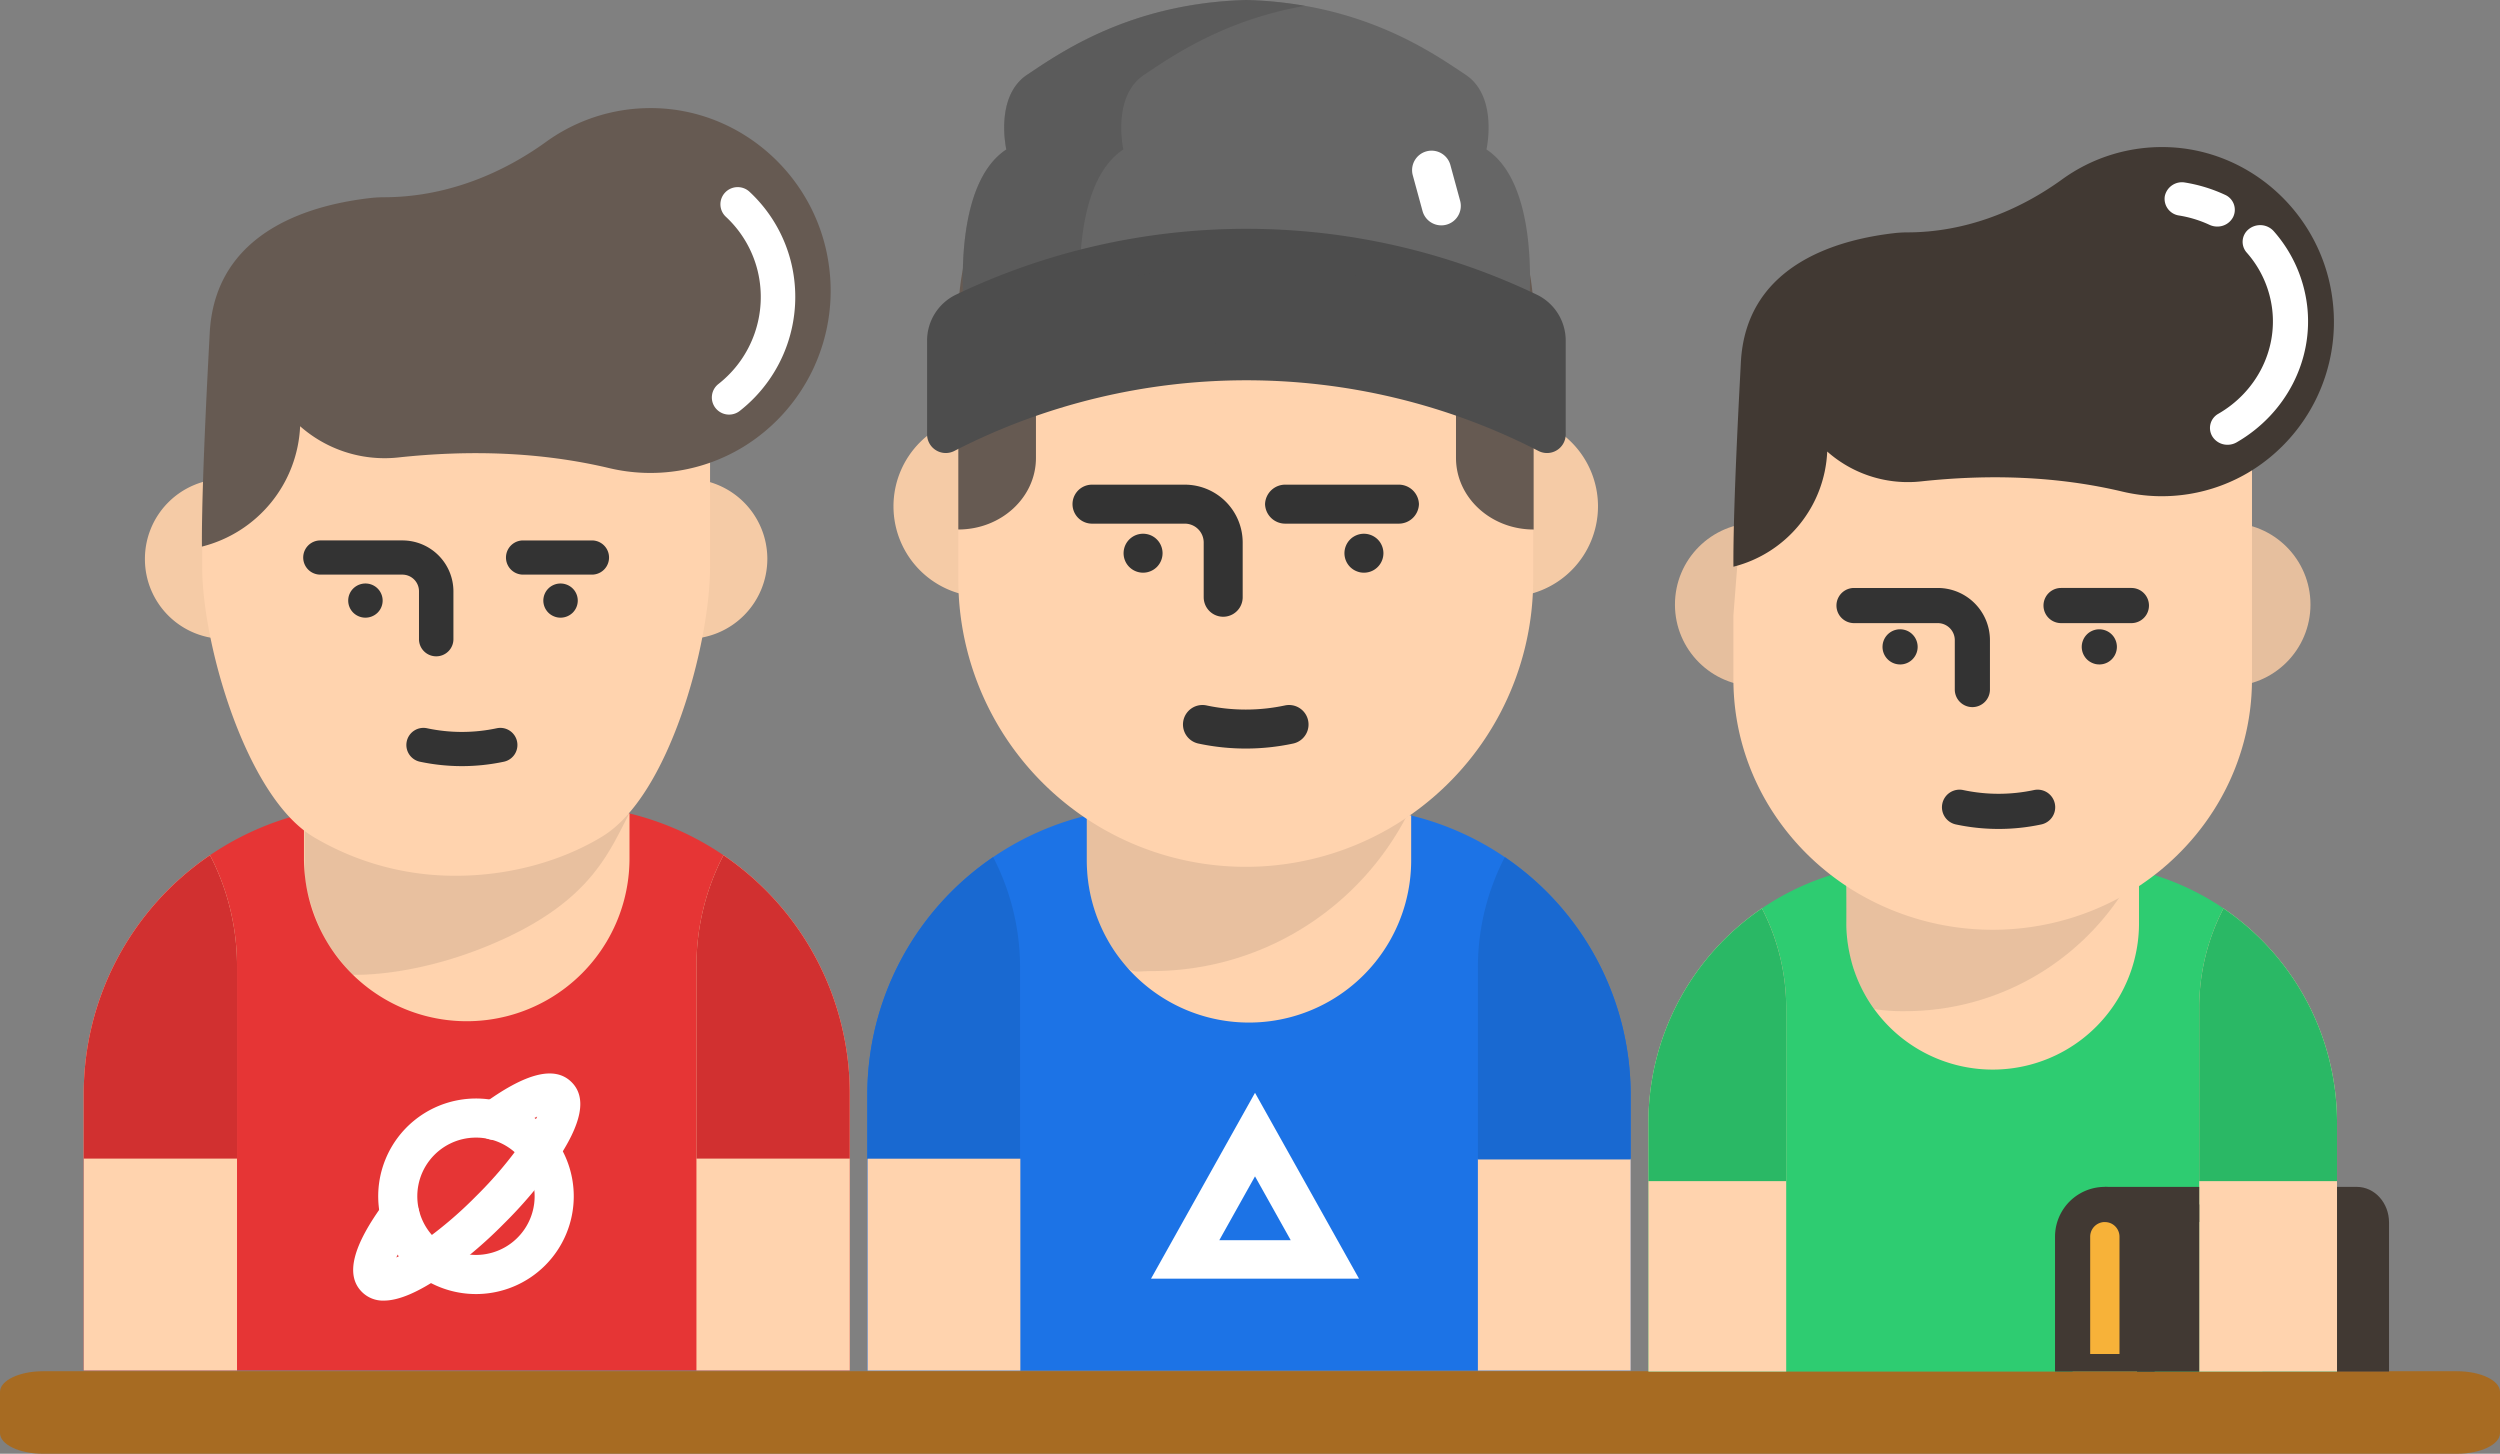 <svg id="Group_2968" data-name="Group 2968" xmlns="http://www.w3.org/2000/svg" viewBox="-8916.625 -1172.782 989.549 575.422">
  <rect x="-8916.625" y="-1172.782" width="989.549" height="575.422" fill="#808080" stroke="none"/>
  <defs>
    <style>
      .cls-1 {
        fill: #a76b22;
      }

      .cls-2 {
        fill: #1c73e6;
      }

      .cls-3 {
        fill: #ffd3ae;
      }

      .cls-4 {
        fill: rgba(27,27,27,0.1);
      }

      .cls-5 {
        fill: #1969d1;
      }

      .cls-6 {
        fill: #f5cba6;
      }

      .cls-7 {
        fill: #333;
      }

      .cls-8 {
        fill: #fff;
      }

      .cls-9 {
        fill: #665a52;
      }

      .cls-10 {
        fill: #666;
      }

      .cls-11 {
        opacity: 0.44;
      }

      .cls-12 {
        fill: #4d4d4d;
      }

      .cls-13 {
        fill: #e63535;
      }

      .cls-14 {
        fill: #d13030;
      }

      .cls-15 {
        fill: #413933;
      }

      .cls-16 {
        fill: #2ecc71;
      }

      .cls-17 {
        fill: #2ab865;
      }

      .cls-18 {
        fill: #1b1b1b;
        opacity: 0.1;
      }

      .cls-19 {
        fill: #f7b239;
      }

      .cls-20 {
        fill: #e6bf9e;
      }
    </style>
  </defs>
  <path id="Path_7190" data-name="Path 7190" class="cls-1" d="M980.505,271.561H25.078c-9.421,0-17.061-3.657-17.061-8.166V247.063c0-4.509,7.64-8.166,17.061-8.166H980.505c9.421,0,17.061,3.656,17.061,8.166v16.332C997.566,267.9,989.928,271.561,980.505,271.561Z" transform="translate(-8924.642 -868.92)"/>
  <g id="Group_2953" data-name="Group 2953" transform="translate(-8091.456 375.854)">
    <path id="Path_4780" data-name="Path 4780" class="cls-2" d="M318,264.961c.244.064.5.116.746.18A113.827,113.827,0,0,1,405.628,375.7V484.832H103.481V375.7a113.806,113.806,0,0,1,86.866-110.559c.244-.064.5-.116.746-.18" transform="translate(-585.348 -1490.978)"/>
    <path id="Path_4783" data-name="Path 4783" class="cls-3" d="M351.944,381.182v83.857H291.471V381.182Z" transform="translate(-531.664 -1471.185)"/>
    <path id="Path_4784" data-name="Path 4784" class="cls-3" d="M299.453,265.141v17.751a64.2,64.2,0,1,1-128.4,0V265.141c.244-.064.5-.116.746-.18a113.858,113.858,0,0,0,126.911,0C298.952,265.025,299.209,265.077,299.453,265.141Z" transform="translate(-566.052 -1490.978)"/>
    <path id="Path_4785" data-name="Path 4785" class="cls-4" d="M297.448,265.8a114.246,114.246,0,0,1-36.562,41.074c-.244.18-.5.347-.746.514a113.253,113.253,0,0,1-63.456,19.322c-8.356,0-8.038,2.512-16.37-10.615s-9.264-27.412-9.264-31.808V265.141c.244-.064.5-.116.746-.18a113.863,113.863,0,0,0,125.651.836Z" transform="translate(-566.052 -1490.978)"/>
    <path id="Path_4787" data-name="Path 4787" class="cls-5" d="M351.944,372v25.57H291.471V321.723a94.739,94.739,0,0,1,10.657-43.812A113.632,113.632,0,0,1,351.944,372Z" transform="translate(-531.664 -1487.28)"/>
    <path id="Path_4789" data-name="Path 4789" class="cls-5" d="M163.941,321.723v75.849h-60.46V372a113.621,113.621,0,0,1,49.8-94.091A94.739,94.739,0,0,1,163.941,321.723Z" transform="translate(-585.348 -1487.28)"/>
    <path id="Union_11" data-name="Union 11" class="cls-6" d="M207.15,35.855A35.855,35.855,0,1,1,243,71.708,35.854,35.854,0,0,1,207.15,35.855ZM0,35.855A35.854,35.854,0,1,1,35.855,71.708,35.854,35.854,0,0,1,0,35.855Z" transform="translate(-471.511 -1384.08)"/>
    <path id="Path_4803" data-name="Path 4803" class="cls-3" d="M305.223,323.355a113.858,113.858,0,0,1-126.911,0c-.244-.167-.5-.334-.746-.514A113.648,113.648,0,0,1,128,228.9V133.773A113.773,113.773,0,0,1,241.768,20h0A113.773,113.773,0,0,1,355.54,133.773V228.9a113.648,113.648,0,0,1-49.571,93.936C305.725,323.021,305.468,323.188,305.223,323.355Z" transform="translate(-573.848 -1548.205)"/>
    <g id="Group_1862" data-name="Group 1862" transform="translate(-339.795 -1510.207)">
      <path id="Path_4804" data-name="Path 4804" class="cls-7" d="M216.5,40a88.148,88.148,0,0,1,17.4,1.725" transform="translate(-208.78 -32.287)"/>
      <path id="Path_4805" data-name="Path 4805" class="cls-8" d="M235.613,51.153a7.776,7.776,0,0,1-1.53-.153,80.715,80.715,0,0,0-15.875-1.574,7.713,7.713,0,0,1,0-15.427,96.137,96.137,0,0,1,18.918,1.877,7.714,7.714,0,0,1-1.513,15.276Z" transform="translate(-210.494 -34)"/>
    </g>
    <path id="Union_15" data-name="Union 15" class="cls-7" d="M49.838,102.475a7.713,7.713,0,0,1,3.2-15.092,74.429,74.429,0,0,0,31.07,0,7.713,7.713,0,0,1,3.2,15.092,89.706,89.706,0,0,1-37.466,0Zm2.087-57.909V22.9a7.477,7.477,0,0,0-7.471-7.469H7.714A7.713,7.713,0,1,1,7.714,0H44.455a22.924,22.924,0,0,1,22.9,22.9V44.566a7.713,7.713,0,1,1-15.427,0ZM113.842,34.7a8.068,8.068,0,0,1-1.44-.45,7.37,7.37,0,0,1-1.337-.707,7.826,7.826,0,0,1-1.171-.952,7.73,7.73,0,0,1-.963-1.182,7.23,7.23,0,0,1-.707-1.325,7.134,7.134,0,0,1-.437-1.439,7.543,7.543,0,0,1-.154-1.517,7.408,7.408,0,0,1,.154-1.5,7.178,7.178,0,0,1,.437-1.44,7.759,7.759,0,0,1,.707-1.336,7.638,7.638,0,0,1,.963-1.171,7.167,7.167,0,0,1,1.171-.964,8.242,8.242,0,0,1,1.337-.707,8.108,8.108,0,0,1,1.44-.438A7.79,7.79,0,0,1,120.8,21.68a7.646,7.646,0,0,1,.964,1.171,7.9,7.9,0,0,1,.707,1.336,7.179,7.179,0,0,1,.437,1.44,7.478,7.478,0,0,1,.154,1.5,7.615,7.615,0,0,1-.154,1.517,7.135,7.135,0,0,1-.437,1.439,7.35,7.35,0,0,1-.707,1.325,7.657,7.657,0,0,1-6.415,3.433A8.406,8.406,0,0,1,113.842,34.7ZM22.477,32.595a7.714,7.714,0,0,1,6.955-13.023,7.65,7.65,0,0,1,2.777,1.144,7.119,7.119,0,0,1,1.17.964,7.626,7.626,0,0,1,.964,1.17,7.872,7.872,0,0,1,.707,1.337,7.18,7.18,0,0,1,.437,1.44,7.477,7.477,0,0,1,.154,1.5,7.619,7.619,0,0,1-.154,1.517,7.679,7.679,0,0,1-1.144,2.763,7.649,7.649,0,0,1-.964,1.183,7.726,7.726,0,0,1-10.9,0ZM84.433,15.427a7.982,7.982,0,0,1-8.225-7.714A7.983,7.983,0,0,1,84.433,0H128.9a7.983,7.983,0,0,1,8.225,7.713,7.981,7.981,0,0,1-8.225,7.714Z" transform="translate(-400.646 -1356.796)"/>
    <path id="Path_7574" data-name="Path 7574" class="cls-3" d="M351.944,381.182v83.857H291.471V381.182Z" transform="translate(-773.237 -1471.185)"/>
    <path id="Path_7575" data-name="Path 7575" class="cls-9" d="M348.727,110.961v84.2c-16.971,0-30.737-12.678-30.737-28.333V116.345c0-11.789-13.1-19.723-24.832-15.027a157.414,157.414,0,0,1-58.3,11.137,157.3,157.3,0,0,1-58.284-11.137,19.05,19.05,0,0,0-7.076-1.376c-9.367,0-17.768,6.974-17.768,16.4v50.478c0,15.655-13.767,28.333-30.737,28.333v-84.2C120.995,52.993,171.975,6,234.861,6h0C297.747,6,348.727,52.993,348.727,110.961Z" transform="translate(-566.848 -1534.205)"/>
    <g id="Group_2941" data-name="Group 2941" transform="translate(-458.213 -1548.636)">
      <path id="Path_4817" data-name="Path 4817" class="cls-10" d="M352.7,65.156c20.384,13.433,17.377,56.371,16.662,64.11a260.22,260.22,0,0,0-223.376,0c-.715-7.74-3.722-50.677,16.662-64.11,0,0-4.732-20.951,8.257-29.578S211.635,7.232,257.678,6c46.031,1.232,73.773,20.951,86.762,29.578S352.7,65.156,352.7,65.156Z" transform="translate(-131.28 -6)"/>
      <g id="Group_1867" data-name="Group 1867" class="cls-11" transform="translate(14.128)">
        <path id="Path_4818" data-name="Path 4818" class="cls-12" d="M208.981,65.156s-4.732-20.951,8.257-29.578c10.643-7.068,31.2-21.577,63.6-27.269A158.11,158.11,0,0,0,257.678,6C211.635,7.232,183.893,26.951,170.9,35.578s-8.257,29.578-8.257,29.578c-20.384,13.433-17.377,56.371-16.662,64.11a260.066,260.066,0,0,1,45.8-16.691C192.151,96.536,195.279,74.186,208.981,65.156Z" transform="translate(-145.408 -6)"/>
      </g>
      <path id="Path_4819" data-name="Path 4819" class="cls-12" d="M377.937,114.381v45.045a260.222,260.222,0,0,0-237.992,0V114.381c2.428-1.245,4.856-2.453,7.308-3.611a260.22,260.22,0,0,1,223.376,0C373.082,111.929,375.51,113.136,377.937,114.381Z" transform="translate(-132.549 12.496)"/>
      <path id="Path_4822" data-name="Path 4822" class="cls-12" d="M379.332,168.236a7.383,7.383,0,0,1-3.38-.818,252.9,252.9,0,0,0-231.23,0,7.4,7.4,0,0,1-10.777-6.576V123.758a20.19,20.19,0,0,1,11.389-18.183l.141-.068a266.552,266.552,0,0,1,229.723,0l.16.078a20.187,20.187,0,0,1,11.368,18.173v37.084a7.393,7.393,0,0,1-7.392,7.394Zm-118.99-43.591a268.094,268.094,0,0,1,111.6,24.377V123.758a5.335,5.335,0,0,0-2.99-4.845c-.062-.03-.124-.059-.185-.091a251.81,251.81,0,0,0-216.874.01c-.06.031-.124.062-.165.081a5.335,5.335,0,0,0-2.99,4.845v25.265a268.1,268.1,0,0,1,111.608-24.377Z" transform="translate(-133.944 11.081)"/>
    </g>
    <path id="Path_7576" data-name="Path 7576" class="cls-8" d="M312.571,91.571a7.715,7.715,0,0,1-7.437-5.686l-3.857-14.141a7.713,7.713,0,1,1,14.883-4.059l3.857,14.141a7.72,7.72,0,0,1-7.446,9.745Z" transform="translate(-567.239 -1551.001)"/>
    <path id="Path_7577" data-name="Path 7577" class="cls-8" d="M272.991,0,231.83,73.574h82.33Zm0,33.069,14.134,25.262H258.865Z" transform="translate(-601.404 -1116.081)"/>
  </g>
  <g id="Group_2954" data-name="Group 2954" transform="translate(-8939.852 391.122)">
    <path id="Path_562" data-name="Path 562" class="cls-13" d="M307.259,241.969c.245.065.5.116.748.181A114.227,114.227,0,0,1,395.191,353.1V462.611H91.984V353.1A114.205,114.205,0,0,1,179.155,242.15c.245-.064.5-.116.748-.181" transform="translate(-35.613 -1484.072)"/>
    <path id="Path_563" data-name="Path 563" class="cls-3" d="M152.656,298.885v159.97H91.984V349.34a114.02,114.02,0,0,1,49.978-94.421A95.072,95.072,0,0,1,152.656,298.885Z" transform="translate(-35.613 -1480.316)"/>
    <path id="Path_564" data-name="Path 564" class="cls-3" d="M340.66,349.34V458.855H279.975V298.885a95.071,95.071,0,0,1,10.695-43.966A114.034,114.034,0,0,1,340.66,349.34Z" transform="translate(18.919 -1480.316)"/>
    <path id="Path_565" data-name="Path 565" class="cls-3" d="M288.408,242.15v17.813a64.426,64.426,0,0,1-128.853,0V242.15c.245-.064.5-.116.748-.181a114.258,114.258,0,0,0,127.357,0C287.9,242.034,288.163,242.085,288.408,242.15Z" transform="translate(-16.012 -1484.072)"/>
    <path id="Path_568" data-name="Path 568" class="cls-14" d="M340.66,349.34V375H279.975V298.885a95.071,95.071,0,0,1,10.695-43.966A114.034,114.034,0,0,1,340.66,349.34Z" transform="translate(18.919 -1480.316)"/>
    <path id="Path_569" data-name="Path 569" class="cls-14" d="M152.656,298.885V375H91.984V349.34a114.02,114.02,0,0,1,49.978-94.421A95.072,95.072,0,0,1,152.656,298.885Z" transform="translate(-35.613 -1480.316)"/>
    <g id="Group_181" data-name="Group 181" transform="translate(163.019 -1139.001)">
      <path id="Path_575" data-name="Path 575" class="cls-8" d="M221.03,431.495A38.7,38.7,0,1,1,248.4,365.426h0a38.7,38.7,0,0,1-27.368,66.069Zm0-61.924a23.219,23.219,0,1,0,16.421,6.8h0A23.066,23.066,0,0,0,221.03,369.571Z" transform="translate(-172.426 -344.186)"/>
      <path id="Path_576" data-name="Path 576" class="cls-8" d="M186.775,436.316a11.738,11.738,0,0,1-8.672-3.441c-6.618-6.617-3.736-18.141,8.813-35.232a7.741,7.741,0,0,1,12.479,9.162,74.5,74.5,0,0,0-7.675,12.445,65.092,65.092,0,0,0,9.245-5.4,158.892,158.892,0,0,0,22.3-18.836,158.811,158.811,0,0,0,18.827-22.282,65.252,65.252,0,0,0,5.4-9.256,74.446,74.446,0,0,0-12.445,7.675,7.741,7.741,0,1,1-9.162-12.479c17.094-12.548,28.617-15.429,35.233-8.811,6.123,6.121,4.084,16.452-6.231,31.581a174.162,174.162,0,0,1-20.68,24.52,174.2,174.2,0,0,1-24.533,20.689C200.214,433.1,192.627,436.315,186.775,436.316Z" transform="translate(-174.652 -346.413)"/>
    </g>
    <path id="Path_7578" data-name="Path 7578" class="cls-4" d="M299.673,258.97c-7.906,15.049-14.8,33.49-48.683,49.373s-60.374,14.7-60.374,14.7.277,1.969-7.907-8.846-11.658-27.164-11.658-31.176V265.551c.223-.059.457-.106.68-.164a103.335,103.335,0,0,0,57.9,17.63C250.579,283.017,283.369,269.633,299.673,258.97Z" transform="translate(-27.236 -1501.123)"/>
    <path id="Union_12" data-name="Union 12" class="cls-6" d="M183.009,31.46a31.677,31.677,0,1,1,31.676,31.46A31.569,31.569,0,0,1,183.009,31.46ZM0,31.46A31.677,31.677,0,1,1,31.676,62.92,31.569,31.569,0,0,1,0,31.46Z" transform="translate(80.59 -1373.931)"/>
    <path id="Path_5917" data-name="Path 5917" class="cls-3" d="M298.676,285.766c-16.014,9.548-36.406,15.122-57.167,15.122a109.378,109.378,0,0,1-56.061-15.122c-.216-.131-.443-.262-.659-.4-26.44-16.037-43.795-76.172-43.795-106.707V156.019l22.486-51.652c0-49.175,22.515-56.011,78.028-56.011h0c55.512,0,100.514-55.815,100.514-6.64v136.94c0,30.535-16.248,90.67-42.688,106.707C299.119,285.5,298.892,285.635,298.676,285.766Z" transform="translate(-37.738 -1518.152)"/>
    <g id="Group_2274" data-name="Group 2274" transform="translate(161.056 -1332.946)">
      <path id="Path_5919" data-name="Path 5919" class="cls-7" d="M198.7,207.973A6.889,6.889,0,0,1,193.884,206a6.735,6.735,0,0,1,0-9.577,6.912,6.912,0,0,1,6.144-1.85,7.3,7.3,0,0,1,1.283.384,7.217,7.217,0,0,1,1.17.62,6.241,6.241,0,0,1,1.034.846,6.724,6.724,0,0,1,.852,1.026,6.862,6.862,0,0,1,.625,1.173,6.244,6.244,0,0,1,.386,1.263,6.509,6.509,0,0,1,.136,1.32,6.619,6.619,0,0,1-.136,1.331,6.241,6.241,0,0,1-.386,1.263,6.362,6.362,0,0,1-.625,1.162,6.809,6.809,0,0,1-.852,1.038A6.889,6.889,0,0,1,198.7,207.973Z" transform="translate(-191.885 -194.445)"/>
      <path id="Path_5920" data-name="Path 5920" class="cls-7" d="M266.7,207.973a7.47,7.47,0,0,1-1.329-.124,7.213,7.213,0,0,1-1.272-.395,6.536,6.536,0,0,1-1.181-.62,6.556,6.556,0,0,1-1.885-1.872,6.366,6.366,0,0,1-.625-1.162,6.238,6.238,0,0,1-.386-1.263,6.623,6.623,0,0,1-.136-1.331,6.514,6.514,0,0,1,.136-1.32,6.241,6.241,0,0,1,.386-1.263,6.861,6.861,0,0,1,.625-1.173,6.716,6.716,0,0,1,.852-1.026,6.244,6.244,0,0,1,1.033-.846,7.327,7.327,0,0,1,1.181-.62,7.179,7.179,0,0,1,1.272-.384,6.912,6.912,0,0,1,6.144,1.85,6.714,6.714,0,0,1,.852,1.026,6.861,6.861,0,0,1,.625,1.173,6.248,6.248,0,0,1,.386,1.263,6.512,6.512,0,0,1,.136,1.32,6.621,6.621,0,0,1-.136,1.331,6.245,6.245,0,0,1-.386,1.263,6.366,6.366,0,0,1-.625,1.162,6.8,6.8,0,0,1-.852,1.038A6.889,6.889,0,0,1,266.7,207.973Z" transform="translate(-182.654 -194.445)"/>
    </g>
    <g id="Group_2275" data-name="Group 2275" transform="translate(143.197 -1349.991)">
      <path id="Path_5921" data-name="Path 5921" class="cls-7" d="M228.85,225.206a6.792,6.792,0,0,1-6.815-6.768V199.424a6.584,6.584,0,0,0-6.6-6.554h-32.46a6.768,6.768,0,1,1,0-13.536h32.46a20.183,20.183,0,0,1,20.229,20.09v19.015A6.792,6.792,0,0,1,228.85,225.206Z" transform="translate(-176.161 -179.334)"/>
      <path id="Path_5922" data-name="Path 5922" class="cls-7" d="M280.9,192.871H253.643a6.768,6.768,0,1,1,0-13.536H280.9a6.768,6.768,0,1,1,0,13.536Z" transform="translate(-166.568 -179.334)"/>
    </g>
    <path id="Path_5929" data-name="Path 5929" class="cls-7" d="M180.209,115.2H166.58l13.629-.011Z" transform="translate(-34.265 -1537.535)"/>
    <path id="Path_5937" data-name="Path 5937" class="cls-7" d="M231.416,241.3a80.2,80.2,0,0,1-16.55-1.735,6.77,6.77,0,1,1,2.826-13.241,66.2,66.2,0,0,0,27.449,0,6.77,6.77,0,1,1,2.826,13.241A80.122,80.122,0,0,1,231.416,241.3Z" transform="translate(-25.362 -1501.955)"/>
    <path id="Path_4853" data-name="Path 4853" class="cls-9" d="M177.313,131.932a51.492,51.492,0,0,1-38.872,47.639c-.194-25.486,2.721-77.161,3.074-84.3,2.072-42.507,43.825-51.318,63.2-53.624a50.006,50.006,0,0,1,5.966-.357c23.08-.046,45.214-8.372,64-21.934A70.514,70.514,0,0,1,314.733,6.014c36.458-.7,67.873,27.123,72.074,63.8a72.461,72.461,0,0,1-33.851,70.149,70.6,70.6,0,0,1-53.242,8.557c-27.35-6.493-55.587-7.242-83.529-4.232-.649.069-1.3.127-1.958.173A50.479,50.479,0,0,1,177.313,131.932Z" transform="translate(-35.29 -1527.122)"/>
    <path id="Path_5927" data-name="Path 5927" class="cls-8" d="M6.837,89.052A6.835,6.835,0,0,1,.992,85.787a6.756,6.756,0,0,1,2.295-9.318A43.761,43.761,0,0,0,24.165,34.023a43.274,43.274,0,0,0-9.889-22.893,6.751,6.751,0,0,1,.864-9.554,6.864,6.864,0,0,1,9.621.858A56.765,56.765,0,0,1,37.733,32.46,57.334,57.334,0,0,1,10.374,88.067,6.838,6.838,0,0,1,6.837,89.052Z" transform="translate(295.015 -1487.407) rotate(-7)"/>
  </g>
  <g id="Group_2955" data-name="Group 2955" transform="translate(-8530.012 443.551)">
    <path id="Path_581" data-name="Path 581" class="cls-15" d="M338.918,355.973H301.564v73.1h50.11v-59C351.674,362.28,345.957,355.973,338.918,355.973Z" transform="translate(207.342 -1502.514)"/>
    <path id="Path_585" data-name="Path 585" class="cls-16" d="M285.5,241.969c.22.058.452.1.673.162a102.682,102.682,0,0,1,78.372,99.734v98.446H91.986V341.865a102.662,102.662,0,0,1,78.361-99.734c.22-.058.452-.1.673-.162" transform="translate(173.874 -1513.761)"/>
    <path id="Path_586" data-name="Path 586" class="cls-3" d="M146.526,294.441v143.8H91.986V339.8a102.5,102.5,0,0,1,44.927-84.878A85.463,85.463,0,0,1,146.526,294.441Z" transform="translate(173.874 -1511.693)"/>
    <path id="Path_587" data-name="Path 587" class="cls-3" d="M334.528,339.8v98.447H279.976v-143.8a85.462,85.462,0,0,1,9.614-39.522A102.506,102.506,0,0,1,334.528,339.8Z" transform="translate(203.895 -1511.693)"/>
    <path id="Path_588" data-name="Path 588" class="cls-17" d="M334.528,339.8v23.066H279.976V294.441a85.462,85.462,0,0,1,9.614-39.522A102.506,102.506,0,0,1,334.528,339.8Z" transform="translate(203.895 -1511.693)"/>
    <path id="Path_589" data-name="Path 589" class="cls-17" d="M146.526,294.441v68.422H91.986V339.8a102.5,102.5,0,0,1,44.927-84.878A85.463,85.463,0,0,1,146.526,294.441Z" transform="translate(173.874 -1511.693)"/>
    <path id="Path_598" data-name="Path 598" class="cls-3" d="M275.386,242.131v20.747a57.915,57.915,0,1,1-115.83,0V242.131c.22-.058.452-.1.673-.162a102.711,102.711,0,0,0,114.485,0C274.934,242.027,275.166,242.073,275.386,242.131Z" transform="translate(184.664 -1513.761)"/>
    <path id="Path_599" data-name="Path 599" class="cls-18" d="M273.577,242.716A103.06,103.06,0,0,1,240.6,279.768c-.22.162-.452.313-.673.464a102.164,102.164,0,0,1-57.242,17.43,74.985,74.985,0,0,1-12.052-.814A58.519,58.519,0,0,1,162.76,281.9c-1.555-5.751-3.841-6.426-3.035-34.735,13.631-5.632,36.547,12.226,57.747,12.226A102.166,102.166,0,0,0,273.577,242.716Z" transform="translate(184.664 -1513.754)"/>
    <path id="Path_614" data-name="Path 614" class="cls-19" d="M262.283,368.731v53.381H236.77V368.731a12.757,12.757,0,1,1,25.513,0Z" transform="translate(196.995 -1495.555)"/>
    <path id="Path_615" data-name="Path 615" class="cls-15" d="M285.124,355.974v66.137h-24.6V368.731a12.749,12.749,0,0,0-12.757-12.757Z" transform="translate(198.752 -1495.555)"/>
    <path id="Path_619" data-name="Path 619" class="cls-15" d="M238.448,423.069h-7.677V369.688a19.715,19.715,0,0,1,39.43,0v53.381Zm6.239-6.958h11.6V369.688a5.8,5.8,0,0,0-11.6,0Z" transform="translate(196.037 -1496.514)"/>
    <rect id="Rectangle_54" data-name="Rectangle 54" class="cls-15" width="37.354" height="13.916" transform="translate(446.523 -1146.541)"/>
    <ellipse id="Ellipse_5" data-name="Ellipse 5" class="cls-20" cx="32.344" cy="32.344" rx="32.344" ry="32.344" transform="translate(276.364 -1409.376)"/>
    <ellipse id="Ellipse_6" data-name="Ellipse 6" class="cls-20" cx="32.344" cy="32.344" rx="32.344" ry="32.344" transform="translate(463.23 -1409.376)"/>
    <path id="Path_594" data-name="Path 594" class="cls-3" d="M280.871,266.673a105.67,105.67,0,0,1-114.485,0c-.22-.146-.452-.291-.673-.448-27-17.868-44.718-47.886-44.718-81.906V159.1l4.466-57.241c0-54.788,26.516-58.157,83.2-58.157l14.969-6.02c56.682,0,102.633,8.9,102.633,63.691v82.949c0,34.02-17.72,64.039-44.718,81.906C281.324,266.382,281.092,266.528,280.871,266.673Z" transform="translate(178.506 -1531.827)"/>
    <g id="Group_189" data-name="Group 189" transform="translate(358.519 -1367.24)">
      <path id="Path_603" data-name="Path 603" class="cls-7" d="M178.844,168.351a6.955,6.955,0,1,1,1.357-13.777,6.881,6.881,0,0,1,2.5,1.032,6.379,6.379,0,0,1,1.055.87,6.9,6.9,0,0,1,.87,1.055,7.063,7.063,0,0,1,.638,1.206,6.445,6.445,0,0,1,.394,1.3,6.737,6.737,0,0,1,.139,1.357,6.851,6.851,0,0,1-.139,1.368,6.447,6.447,0,0,1-.394,1.3,6.553,6.553,0,0,1-.638,1.194,6.9,6.9,0,0,1-5.787,3.1Z" transform="translate(-171.886 -154.443)"/>
      <path id="Path_604" data-name="Path 604" class="cls-7" d="M246.844,168.351a7.572,7.572,0,0,1-1.357-.128,7.328,7.328,0,0,1-1.3-.406,6.657,6.657,0,0,1-1.206-.638,6.713,6.713,0,0,1-1.925-1.925,6.554,6.554,0,0,1-.638-1.194,6.449,6.449,0,0,1-.394-1.3,6.85,6.85,0,0,1-.139-1.368,6.737,6.737,0,0,1,.139-1.357,6.45,6.45,0,0,1,.394-1.3,7.06,7.06,0,0,1,.638-1.206,6.9,6.9,0,0,1,.87-1.055,6.384,6.384,0,0,1,1.055-.87,7.472,7.472,0,0,1,1.206-.638,7.293,7.293,0,0,1,1.3-.394,7.026,7.026,0,0,1,6.274,1.9,6.9,6.9,0,0,1,.87,1.055,7.069,7.069,0,0,1,.638,1.206,6.449,6.449,0,0,1,.394,1.3,6.737,6.737,0,0,1,.139,1.357,6.85,6.85,0,0,1-.139,1.368,6.449,6.449,0,0,1-.394,1.3,6.561,6.561,0,0,1-.638,1.194,6.9,6.9,0,0,1-5.787,3.1Z" transform="translate(-161.027 -154.443)"/>
    </g>
    <g id="Group_199" data-name="Group 199" transform="translate(340.291 -1383.605)">
      <path id="Path_620" data-name="Path 620" class="cls-7" d="M209.965,186.492a6.959,6.959,0,0,1-6.958-6.958V159.986a6.745,6.745,0,0,0-6.738-6.738H163.125a6.958,6.958,0,0,1,0-13.916h33.144a20.678,20.678,0,0,1,20.654,20.654v19.548A6.959,6.959,0,0,1,209.965,186.492Z" transform="translate(-156.167 -139.331)"/>
      <path id="Path_621" data-name="Path 621" class="cls-7" d="M261.624,153.247H233.791a6.958,6.958,0,1,1,0-13.916h27.833a6.958,6.958,0,1,1,0,13.916Z" transform="translate(-144.882 -139.331)"/>
    </g>
    <path id="Path_631" data-name="Path 631" class="cls-7" d="M231.879,241.724a81.351,81.351,0,0,1-16.9-1.784,6.958,6.958,0,0,1,2.885-13.614,67.149,67.149,0,0,0,28.028,0,6.958,6.958,0,0,1,2.885,13.614A81.273,81.273,0,0,1,231.879,241.724Z" transform="translate(172.588 -1529.942)"/>
    <g id="Group_1883" data-name="Group 1883" transform="translate(299.502 -1558.122)">
      <path id="Path_4853-2" data-name="Path 4853" class="cls-15" d="M175.566,126.516a49.253,49.253,0,0,1-37.126,45.59c-.185-24.39,2.6-73.842,2.936-80.674,1.979-40.679,41.856-49.111,60.365-51.318a47.664,47.664,0,0,1,5.7-.342c22.043-.044,43.183-8.012,61.126-20.991A67.257,67.257,0,0,1,306.812,6.013c34.82-.673,64.823,25.957,68.836,61.052a69.391,69.391,0,0,1-32.33,67.133,67.3,67.3,0,0,1-50.849,8.189c-26.121-6.213-53.09-6.931-79.776-4.05-.62.066-1.24.121-1.87.166A48.15,48.15,0,0,1,175.566,126.516Z" transform="translate(-138.432 -6.001)"/>
    </g>
    <path id="Path_4856" data-name="Path 4856" class="cls-8" d="M318.467,120.936a7.037,7.037,0,0,1-5.955-3.187,6.441,6.441,0,0,1,2.338-9.1c14.938-8.627,23.287-24.891,21.271-41.436a41.384,41.384,0,0,0-10.075-22.348,6.4,6.4,0,0,1,.88-9.327,7.205,7.205,0,0,1,9.8.838,54.284,54.284,0,0,1,13.216,29.311c2.641,21.673-8.3,42.98-27.873,54.284A7.2,7.2,0,0,1,318.467,120.936Z" transform="translate(176.633 -1561.221)"/>
    <path id="Path_4857" data-name="Path 4857" class="cls-8" d="M316.862,36.156a7.239,7.239,0,0,1-3.051-.674,46.033,46.033,0,0,0-12.027-3.694,6.661,6.661,0,0,1-5.685-7.644,6.929,6.929,0,0,1,8.032-5.41,60.419,60.419,0,0,1,15.794,4.85,6.48,6.48,0,0,1,3.194,8.858A7,7,0,0,1,316.862,36.156Z" transform="translate(174.157 -1562.813)"/>
    <path id="Path_4858" data-name="Path 4858" class="cls-7" d="M180.5,115.2H166.58l13.916-.011Z" transform="translate(165.087 -1552.809)"/>
  </g>
</svg>
